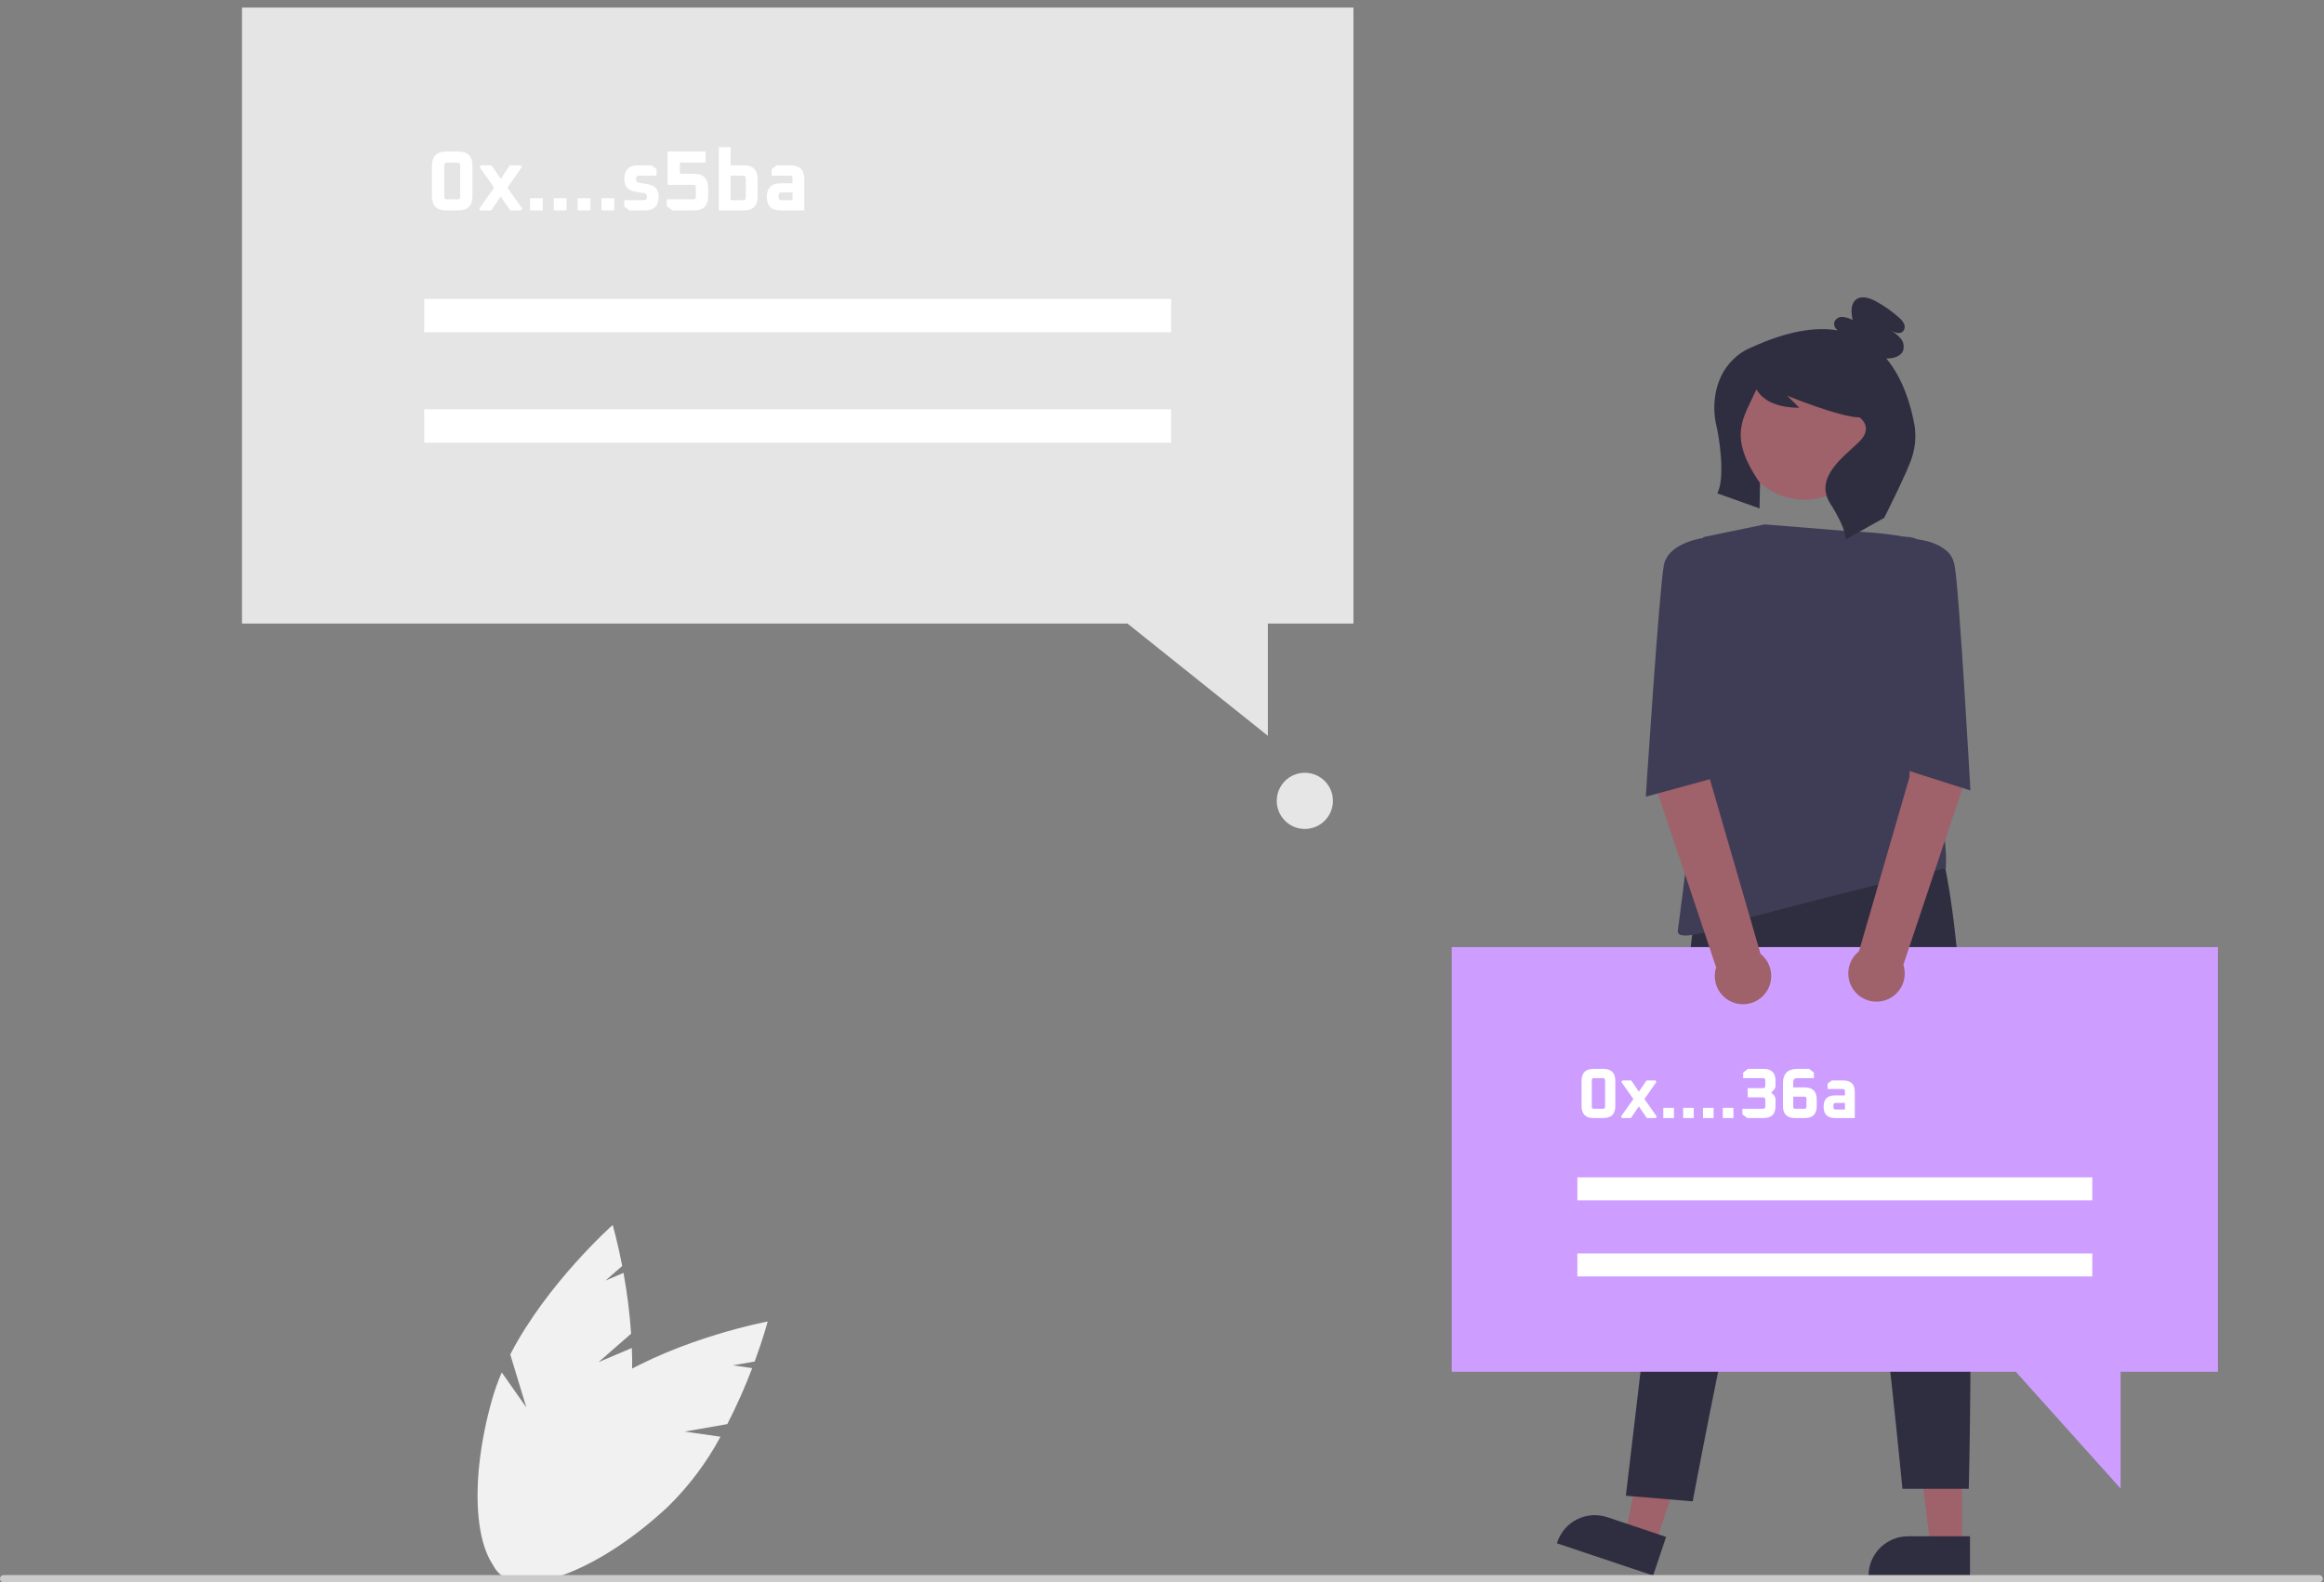 <svg viewBox="0 0 326 222" fill="none" xmlns="http://www.w3.org/2000/svg">
<rect x="0" y="0" width="326" height="222" fill="#808080" stroke="none"/>
<g clip-path="url(#clip0_2905_192)">
<path d="M189.856 87.485H177.851V103.229L158.165 87.485H33.941V1.06H189.856V87.485Z" fill="#E5E5E5"/>
<path d="M164.289 41.932H59.506V46.613H164.289V41.932Z" fill="white"/>
<path d="M164.289 57.416H59.506V62.098H164.289V57.416Z" fill="white"/>
<path d="M183.036 116.294C185.212 116.294 186.977 114.53 186.977 112.353C186.977 110.177 185.212 108.413 183.036 108.413C180.86 108.413 179.096 110.177 179.096 112.353C179.096 114.53 180.86 116.294 183.036 116.294Z" fill="#E6E6E6"/>
<path d="M275.219 216.971H270.804L268.703 199.94H275.219L275.219 216.971Z" fill="#9F616A"/>
<path d="M276.344 221.251L262.107 221.25V221.07C262.108 219.601 262.691 218.191 263.73 217.152C264.77 216.113 266.179 215.529 267.649 215.529L276.344 215.529L276.344 221.251Z" fill="#2F2E41"/>
<path d="M232.186 216.621L228 215.217L231.422 198.402L237.6 200.473L232.186 216.621Z" fill="#9F616A"/>
<path d="M231.894 221.037L218.396 216.511L218.454 216.34C218.921 214.947 219.922 213.796 221.238 213.141C222.554 212.486 224.075 212.381 225.469 212.848L233.713 215.612L231.894 221.037Z" fill="#2F2E41"/>
<path d="M237.629 128.953L228.068 209.838L237.446 210.629C237.446 210.629 252.196 131.104 256.744 140.524C261.291 149.945 266.863 208.864 266.863 208.864H276.17C276.17 208.864 278.556 116.934 268.812 112.386L237.629 128.953Z" fill="#2F2E41"/>
<path d="M262.411 62.315C263.313 57.191 259.892 52.306 254.768 51.403C249.645 50.501 244.76 53.922 243.857 59.046C242.954 64.17 246.376 69.055 251.499 69.958C256.623 70.861 261.508 67.439 262.411 62.315Z" fill="#9F616A"/>
<path d="M247.536 73.568L259.554 74.542C259.554 74.542 269.136 74.705 273.034 77.303C276.932 79.902 269.298 95.982 269.298 95.982C269.298 95.982 267.314 102.357 268.811 105.24C273.669 114.593 272.949 121.796 272.949 121.796C272.949 121.796 262.964 124.08 245.749 128.628C245.749 128.628 235.03 132.851 235.355 130.577C235.68 128.303 238.928 102.316 238.928 102.316V75.354L247.536 73.568Z" fill="#3F3D56"/>
<path d="M268.56 59.66C268.08 56.977 267.002 53.172 264.603 50.286C264.678 50.287 264.754 50.29 264.829 50.288C265.654 50.264 266.592 50.004 266.933 49.252C267.043 48.951 267.07 48.626 267.013 48.311C266.955 47.996 266.814 47.702 266.604 47.46C266.179 46.981 265.67 46.584 265.103 46.286C265.681 46.638 266.499 46.964 266.961 46.469C267.08 46.32 267.154 46.14 267.174 45.95C267.194 45.761 267.16 45.569 267.075 45.399C266.899 45.06 266.653 44.763 266.353 44.528C265.38 43.667 264.315 42.916 263.179 42.288C262.298 41.801 261.141 41.411 260.351 42.033C259.546 42.667 259.675 43.901 259.882 44.904C259.431 44.641 258.924 44.488 258.403 44.458C258.143 44.45 257.888 44.533 257.681 44.692C257.474 44.851 257.329 45.076 257.269 45.329C257.261 45.529 257.306 45.728 257.398 45.906C257.489 46.084 257.626 46.235 257.793 46.345C254.687 45.834 250.719 46.414 245.645 48.762C245.645 48.762 240.726 50.401 240.476 56.878C240.451 57.913 240.566 58.948 240.818 59.953C241.095 61.127 242.081 66.886 240.898 69.214L246.822 71.325L246.89 67.776C242.286 61.129 244.56 58.69 246.353 54.692C246.356 54.685 246.361 54.679 246.367 54.674C246.374 54.669 246.381 54.667 246.389 54.666C246.397 54.665 246.405 54.667 246.412 54.671C246.419 54.674 246.425 54.68 246.429 54.687C246.76 55.255 248.03 57.204 252.399 57.204L250.71 55.515C250.71 55.515 258.139 58.555 260.84 58.555C260.84 58.555 262.866 59.905 260.84 61.931C258.814 63.958 254.38 66.94 256.744 70.654C259.108 74.369 258.904 75.687 258.904 75.687L264.307 72.648C264.307 72.648 267.606 66.118 268.192 64.195C268.673 62.734 268.799 61.18 268.56 59.66Z" fill="#2F2E41"/>
<path d="M203.643 132.866H311.12V192.442H297.468V208.826L282.761 192.442H203.643V132.866Z" fill="#CD9DFF"/>
<path d="M293.497 165.17H221.266V168.397H293.497V165.17Z" fill="white"/>
<path d="M293.497 175.845H221.266V179.072H293.497V175.845Z" fill="white"/>
<path d="M274.212 94.693L267.908 96.225L267.86 108.985L260.77 133.458C260.202 133.907 259.768 134.503 259.516 135.181C259.263 135.859 259.2 136.593 259.335 137.304C259.47 138.015 259.797 138.675 260.281 139.213C260.764 139.751 261.386 140.147 262.079 140.357C262.771 140.566 263.508 140.582 264.209 140.403C264.91 140.223 265.548 139.856 266.055 139.339C266.561 138.822 266.917 138.177 267.082 137.472C267.248 136.768 267.218 136.032 266.994 135.343L275.471 110.008L274.212 94.693Z" fill="#9F616A"/>
<path d="M232.254 94.425L239.817 96.585L239.864 109.345L246.955 133.818C247.522 134.267 247.956 134.863 248.209 135.541C248.462 136.219 248.524 136.953 248.389 137.664C248.255 138.375 247.928 139.035 247.444 139.573C246.96 140.112 246.338 140.507 245.646 140.717C244.953 140.926 244.217 140.942 243.516 140.763C242.815 140.584 242.176 140.216 241.67 139.699C241.163 139.182 240.808 138.537 240.642 137.832C240.476 137.128 240.507 136.392 240.73 135.704L232.254 110.368V94.425Z" fill="#9F616A"/>
<path d="M264.752 76.004L266.314 75.495C267.191 75.209 268.145 75.275 268.975 75.679C268.975 75.679 273.522 76.004 274.172 79.252C274.821 82.501 276.401 110.894 276.401 110.894L266.769 107.829L264.752 76.004Z" fill="#3F3D56"/>
<path d="M242.827 76.004L240.062 75.865L239.186 75.427C239.186 75.427 234.057 76.004 233.407 79.252C232.757 82.501 230.867 111.769 230.867 111.769L240.499 109.142L242.827 76.004Z" fill="#3F3D56"/>
<path d="M83.965 191.088L88.531 187.105C88.335 184.244 87.979 181.397 87.463 178.576L84.943 179.642L87.281 177.602C86.608 174.121 85.942 171.857 85.942 171.857C85.942 171.857 76.731 180.038 71.576 190.018L73.837 197.457L70.383 192.538C69.869 193.726 69.431 194.944 69.07 196.187C65.476 208.726 66.657 220.065 71.709 221.514C76.76 222.962 83.769 213.971 87.363 201.431C88.412 197.415 88.839 193.261 88.629 189.115L83.965 191.088Z" fill="#F1F1F1"/>
<path d="M96.054 200.838L102.022 199.789C103.333 197.239 104.5 194.617 105.516 191.935L102.808 191.545L105.863 191.008C107.087 187.68 107.687 185.398 107.687 185.398C107.687 185.398 95.573 187.639 86.002 193.518L84.092 201.055L83.678 195.059C82.625 195.81 81.62 196.626 80.669 197.503C71.111 206.38 66.261 216.697 69.837 220.548C73.412 224.399 84.06 220.325 93.618 211.449C96.592 208.553 99.104 205.218 101.067 201.56L96.054 200.838Z" fill="#F1F1F1"/>
<path d="M325.307 222H0.526C0.386 222 0.252 221.946 0.154 221.849C0.055 221.752 0 221.621 0 221.484C0 221.347 0.055 221.216 0.154 221.119C0.252 221.022 0.386 220.968 0.526 220.968H325.307C325.446 220.968 325.58 221.022 325.678 221.119C325.777 221.216 325.832 221.347 325.832 221.484C325.832 221.621 325.777 221.752 325.678 221.849C325.58 221.946 325.446 222 325.307 222Z" fill="#CBCBCB"/>
<path d="M60.591 27.513V23.265C60.591 21.921 61.263 21.249 62.607 21.249H64.263C65.607 21.249 66.279 21.921 66.279 23.265V27.513C66.279 28.857 65.607 29.529 64.263 29.529H62.607C61.263 29.529 60.591 28.857 60.591 27.513ZM62.319 27.609C62.319 27.849 62.439 27.969 62.679 27.969H64.191C64.431 27.969 64.551 27.849 64.551 27.609V23.169C64.551 22.929 64.431 22.809 64.191 22.809H62.679C62.439 22.809 62.319 22.929 62.319 23.169V27.609ZM67.24 29.253L69.316 26.325L67.3 23.469L67.432 23.193H68.956L70.24 25.089L71.524 23.193H73.048L73.18 23.469L71.176 26.325L73.24 29.253L73.108 29.529H71.584L70.24 27.573L68.896 29.529H67.372L67.24 29.253ZM74.352 29.529V27.813H76.14V29.529H74.352ZM77.692 29.529V27.813H79.48V29.529H77.692ZM81.032 29.529V27.813H82.82V29.529H81.032ZM84.372 29.529V27.813H86.16V29.529H84.372ZM87.58 28.989V28.089H90.34C90.612 28.089 90.748 27.937 90.748 27.633C90.748 27.321 90.636 27.145 90.412 27.105L89.116 26.889C88.092 26.713 87.58 26.121 87.58 25.113C87.58 23.833 88.228 23.193 89.524 23.193H91.384L92.104 23.733V24.633H89.62C89.348 24.633 89.212 24.785 89.212 25.089C89.212 25.409 89.336 25.589 89.584 25.629L90.868 25.845C91.884 26.013 92.392 26.597 92.392 27.597C92.392 28.885 91.74 29.529 90.436 29.529H88.3L87.58 28.989ZM93.529 28.905V27.969H97.249C97.489 27.969 97.609 27.849 97.609 27.609V26.289C97.609 26.049 97.489 25.929 97.249 25.929H93.649V21.249H98.977V22.809H95.377V24.369H97.321C98.665 24.369 99.337 25.041 99.337 26.385V27.513C99.337 28.857 98.665 29.529 97.321 29.529H94.333L93.529 28.905ZM100.827 29.529V20.649H102.483V23.193H104.331C105.627 23.193 106.275 23.841 106.275 25.137V27.585C106.275 28.881 105.627 29.529 104.331 29.529H100.827ZM102.483 28.089H104.235C104.491 28.089 104.619 27.961 104.619 27.705V25.017C104.619 24.761 104.491 24.633 104.235 24.633H102.483V28.089ZM109.513 29.529C108.217 29.529 107.569 28.893 107.569 27.621C107.569 26.349 108.217 25.713 109.513 25.713H111.169V25.017C111.169 24.761 111.041 24.633 110.785 24.633H108.241V23.733L108.961 23.193H110.881C112.177 23.193 112.825 23.841 112.825 25.137V29.529H109.513ZM109.225 27.705C109.225 27.961 109.353 28.089 109.609 28.089H111.169V26.985H109.609C109.353 26.985 109.225 27.113 109.225 27.369V27.705Z" fill="white"/>
<path d="M221.852 155.173V151.633C221.852 150.513 222.412 149.953 223.532 149.953H224.912C226.032 149.953 226.592 150.513 226.592 151.633V155.173C226.592 156.293 226.032 156.853 224.912 156.853H223.532C222.412 156.853 221.852 156.293 221.852 155.173ZM223.292 155.253C223.292 155.453 223.392 155.553 223.592 155.553H224.852C225.052 155.553 225.152 155.453 225.152 155.253V151.553C225.152 151.353 225.052 151.253 224.852 151.253H223.592C223.392 151.253 223.292 151.353 223.292 151.553V155.253ZM227.393 156.623L229.123 154.183L227.443 151.803L227.553 151.573H228.823L229.893 153.153L230.963 151.573H232.233L232.343 151.803L230.673 154.183L232.393 156.623L232.283 156.853H231.013L229.893 155.223L228.773 156.853H227.503L227.393 156.623ZM233.32 156.853V155.423H234.81V156.853H233.32ZM236.103 156.853V155.423H237.593V156.853H236.103ZM238.886 156.853V155.423H240.376V156.853H238.886ZM241.67 156.853V155.423H243.16V156.853H241.67ZM244.423 156.333V155.553H247.323C247.523 155.553 247.623 155.453 247.623 155.253V154.253C247.623 154.053 247.523 153.953 247.323 153.953H245.163V152.653H247.323C247.523 152.653 247.623 152.553 247.623 152.353V151.553C247.623 151.353 247.523 151.253 247.323 151.253H244.523V150.473L245.193 149.953H247.383C248.503 149.953 249.063 150.513 249.063 151.633V152.273C249.063 152.54 248.979 152.756 248.813 152.923L248.463 153.273L248.813 153.623C248.979 153.79 249.063 154.006 249.063 154.273V155.173C249.063 156.293 248.503 156.853 247.383 156.853H245.093L244.423 156.333ZM250.104 155.173V151.973C250.104 150.626 250.777 149.953 252.124 149.953H253.774L254.444 150.473V151.253H252.084C251.724 151.253 251.544 151.433 251.544 151.793V152.553H253.164C254.284 152.553 254.844 153.113 254.844 154.233V155.173C254.844 156.293 254.284 156.853 253.164 156.853H251.784C250.664 156.853 250.104 156.293 250.104 155.173ZM251.544 155.253C251.544 155.453 251.644 155.553 251.844 155.553H253.104C253.304 155.553 253.404 155.453 253.404 155.253V154.153C253.404 153.953 253.304 153.853 253.104 153.853H251.544V155.253ZM257.425 156.853C256.345 156.853 255.805 156.323 255.805 155.263C255.805 154.203 256.345 153.673 257.425 153.673H258.805V153.093C258.805 152.88 258.699 152.773 258.485 152.773H256.365V152.023L256.965 151.573H258.565C259.645 151.573 260.185 152.113 260.185 153.193V156.853H257.425ZM257.185 155.333C257.185 155.546 257.292 155.653 257.505 155.653H258.805V154.733H257.505C257.292 154.733 257.185 154.84 257.185 155.053V155.333Z" fill="white"/>
</g>
<defs>
<clipPath id="clip0_2905_192">
<rect width="326" height="222" fill="white"/>
</clipPath>
</defs>
</svg>
